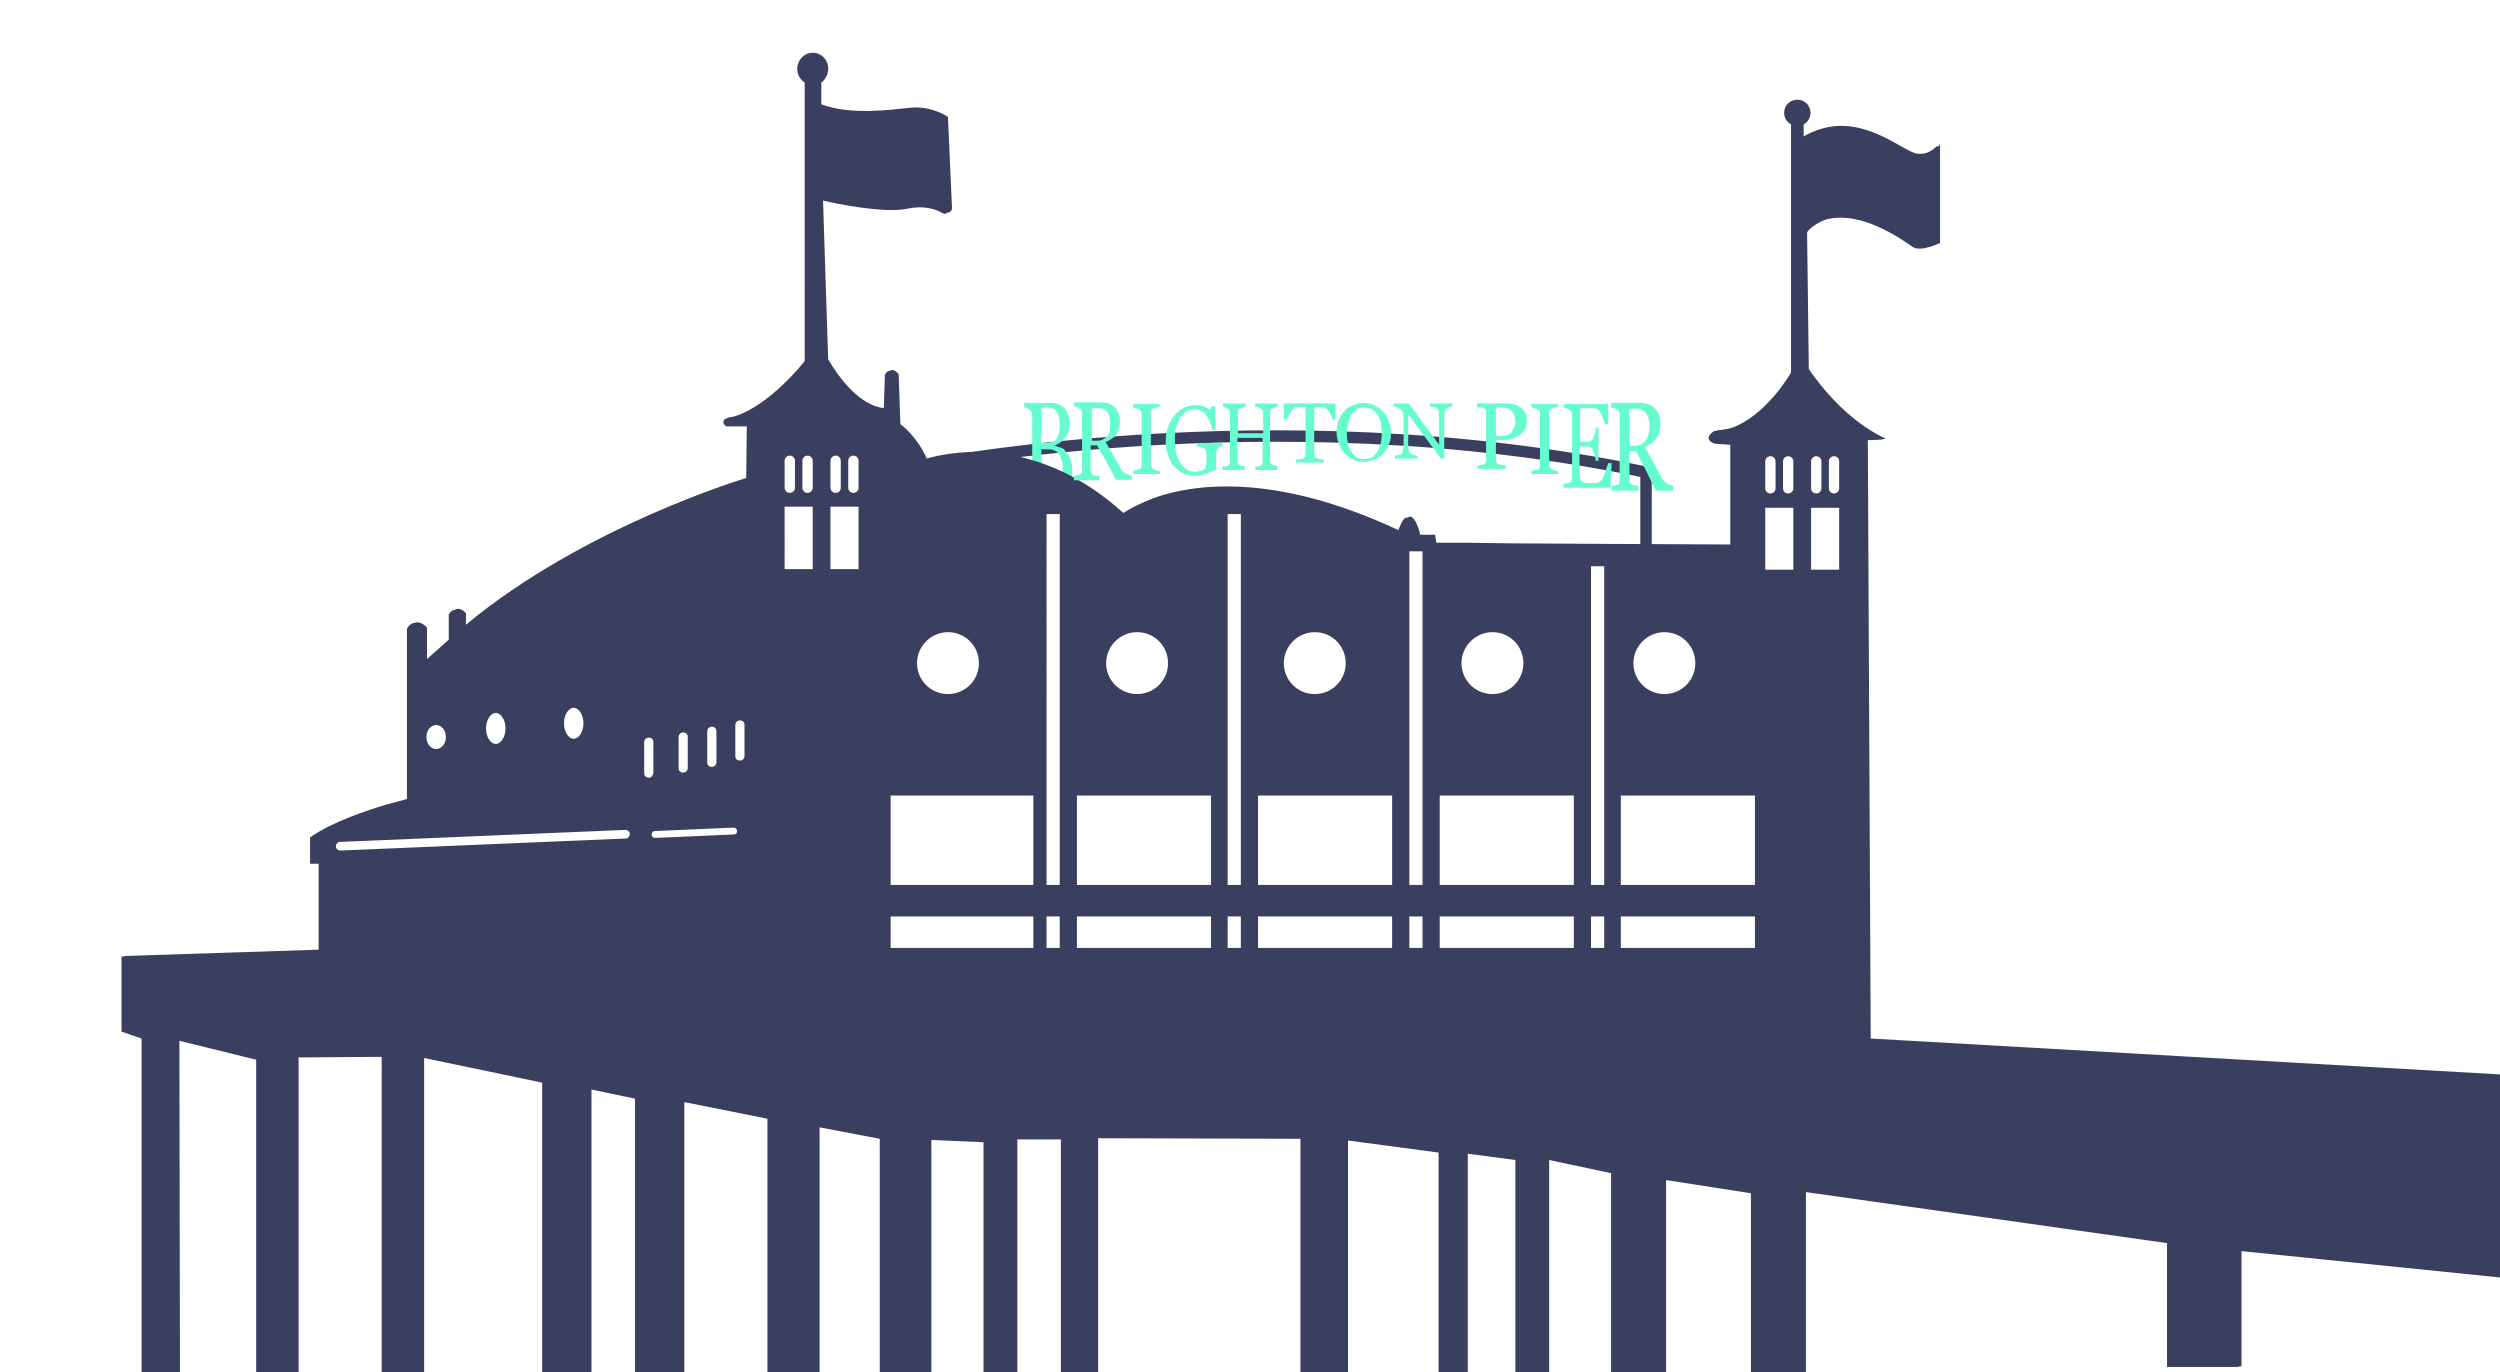 <svg id="pier-container" xmlns="http://www.w3.org/2000/svg" viewBox="0 0 436.2 239.4">
            <style>
              .windows{fill:none;}  .sign{fill:#65FDD0;} .pier{fill:#3A3F60;} .bar{fill:none;stroke:#3A3F60;stroke-width:2;stroke-miterlimit:10;}
            </style>
            <path class="windows" d="M140.8 79.3c-.5 0-.9.4-.9.9V85c0 .5.4.9.9.9s.9-.4.9-.9v-4.7c.1-.6-.3-1-.9-1zm5 6.6c.5 0 .9-.4.9-.9v-4.7c0-.5-.4-.9-.9-.9s-.9.4-.9.9V85c0 .5.4.9.9.9zm-.9 2.4h4.9v10.9h-4.9V88.3zm-7.1-2.4c.5 0 .9-.4.9-.9v-4.7c0-.5-.4-.9-.9-.9s-.9.4-.9.9V85c0 .5.4.9.9.9zm-8.6 39.8c-.4 0-.8.3-.8.8v5.4c0 .4.3.8.8.8s.8-.3.8-.8v-5.4c-.1-.5-.4-.8-.8-.8zm7.7-37.4h4.9v10.9h-4.9V88.3zm11.9-9c-.5 0-.9.4-.9.9V85c0 .5.4.9.9.9s.9-.4.9-.9v-4.7c.1-.6-.3-1-.9-1zm33.8 80.4h2.3v5.5h-2.3v-5.5zm-27.1-21h24.9v15.6h-24.9v-15.6zm27.1-49.1h2.3v64.7h-2.3V89.6zm-27.1 70.1h24.9v5.5h-24.9v-5.5zM128 144.3l-13.7.6c-.3 0-.6.3-.6.6s.3.6.6.6l13.7-.6c.3 0 .6-.3.6-.6s-.3-.6-.6-.6z"/>
            <circle class="windows" cx="165.4" cy="115.7" r="5.4"/>
            <path class="windows" d="M113.9 129.5c0-.4-.3-.8-.8-.8s-.8.3-.8.8v5.4c0 .4.3.8.8.8s.8-.3.8-.8v-5.4zm69.8-46.8c-.6-.2-1.2-.4-1.7-.6.5.1 1.1.3 1.7.6zM256 94.6l7.7.1-7.7-.1zm-54.7-7.9c-3.5 1.2-5.3 2.6-5.3 2.6 1.7-1 3.5-1.9 5.3-2.6zm-15.7-3.2c5.8 2.5 9.8 5.4 10.4 5.9-3.2-2.6-6.8-4.6-10.4-5.9zm-61.4 50.1c.4 0 .8-.3.8-.8v-5.4c0-.4-.3-.8-.8-.8s-.8.3-.8.8v5.4c0 .4.3.8.8.8z"/>
            <ellipse class="windows" cx="100.1" cy="126" rx="1.7" ry="2.7"/>
            <path class="windows" d="M119.2 134.6c.4 0 .8-.3.8-.8v-5.4c0-.4-.3-.8-.8-.8s-.8.3-.8.8v5.4c0 .4.3.8.8.8zm-10.1 10.1l-49.8 2.1c-.4 0-.7.4-.7.8s.4.7.8.7l49.8-2.1c.4 0 .7-.4.7-.8s-.4-.7-.8-.7z"/>
            <ellipse class="windows" cx="86.5" cy="127" rx="1.7" ry="2.7"/>
            <ellipse class="windows" cx="76.1" cy="128.4" rx="1.7" ry="2.1"/>
            <path class="windows" d="M282.8 138.7h23.4v15.6h-23.4v-15.6zM308 88.4h4.9v10.9H308V88.4zm1-2.4c.5 0 .9-.4.9-.9v-4.7c0-.5-.4-.9-.9-.9s-.9.4-.9.9v4.7c-.1.5.3.9.9.9zm-26.2 73.7h23.4v5.5h-23.4v-5.5z"/>
            <path class="bar" d="M287.2 98.8V82.4c-65.8-13.8-128.5-.7-128.5-.7"/>
            <circle class="windows" cx="290.4" cy="115.7" r="5.4"/>
            <path class="windows" d="M277.5 98.6h2.3v55.6h-2.3V98.6zM312 79.4c-.5 0-.9.4-.9.9V85c0 .5.4.9.9.9s.9-.4.9-.9v-4.7c0-.5-.4-.9-.9-.9zm-34.5 80.3h2.3v5.5h-2.3v-5.5z"/>
            <path class="sign" d="M202.3 82.7h-4.6v-.6c.1 0 .3 0 .6-.1.2 0 .4-.1.5-.1.2-.1.3-.2.3-.3.1-.1.1-.3.1-.5v-8.9c0-.2 0-.4-.1-.5-.1-.1-.2-.2-.4-.3-.1-.1-.3-.1-.5-.2s-.4-.1-.5-.1v-.6h4.6v.5c-.2 0-.3 0-.5.1-.2 0-.4.1-.5.1-.2.1-.3.2-.4.3s-.1.3-.1.5v9c0 .2 0 .4.1.5.1.1.2.3.4.4.1 0 .3.1.5.2s.4.1.6.1v.5zM213.6 77.8c-.1 0-.3 0-.5.1-.2 0-.4.1-.5.2-.1.1-.2.2-.3.4s-.1.3-.1.5v2.9c-.6.3-1.3.6-1.9.8-.6.2-1.3.3-1.9.3-.7 0-1.3-.1-1.9-.4-.6-.3-1.1-.7-1.6-1.2s-.8-1.2-1.1-1.9c-.3-.8-.4-1.6-.4-2.5 0-.9.1-1.7.4-2.5.3-.8.6-1.4 1.1-2 .5-.6 1-1 1.6-1.3.6-.3 1.3-.5 2-.5.6 0 1.1.1 1.5.2.4.2.8.4 1.1.6l.3-.6h.6l.1 4.1h-.6c-.1-.5-.2-.9-.4-1.3s-.3-.8-.6-1.2c-.2-.4-.5-.6-.9-.8-.3-.2-.8-.3-1.2-.3-.5 0-1 .1-1.4.4-.4.2-.8.6-1.1 1.1-.3.5-.5 1-.7 1.7-.2.7-.2 1.5-.2 2.3 0 .8.1 1.5.2 2.1.2.7.4 1.2.7 1.7.3.5.7.9 1.1 1.2.5.3 1 .4 1.5.4.4 0 .8-.1 1.2-.2.4-.2.6-.3.7-.5 0-.3.1-.6.1-.9v-1.5c0-.2 0-.4-.1-.6-.1-.2-.2-.3-.3-.4-.2-.1-.4-.1-.7-.2s-.5-.1-.6-.1v-.6h4.5v.5z"/>
            <path class="sign" d="M222.9 82H219v-.6h.5c.2 0 .3-.1.4-.1l.3-.3c.1-.1.1-.3.1-.5v-4.1h-4.4v4c0 .2 0 .4.1.5l.3.3c.1 0 .2.1.4.1s.3.1.5.1v.6h-3.9v-.6h.5c.2 0 .3-.1.4-.1l.3-.3c.1-.1.1-.3.1-.5v-8.4c0-.2 0-.3-.1-.5-.1-.1-.2-.3-.3-.3-.1-.1-.3-.1-.4-.2-.2-.1-.3-.1-.4-.1v-.6h3.9v.6c-.1 0-.3 0-.5.1-.2 0-.3.1-.4.1-.2.1-.3.2-.3.3-.1.2-.1.3-.1.5v3.6h4.4v-3.5c0-.2 0-.3-.1-.5-.1-.1-.2-.3-.3-.3-.1-.1-.3-.1-.4-.2s-.5-.1-.6-.1v-.6h3.9v.6c-.1 0-.3 0-.5.1-.2 0-.3.1-.4.1-.2.1-.3.2-.3.3s-.1.3-.1.5v8.3c0 .2 0 .4.1.5l.3.3c.1 0 .2.1.4.1s.3.1.5.1v.7zM233 73.2h-.5c0-.2-.1-.4-.2-.6-.1-.2-.2-.5-.4-.7-.1-.2-.3-.4-.5-.6-.2-.2-.3-.3-.5-.3h-1.6v8.3c0 .2 0 .3.1.4.1.1.2.2.4.3.1 0 .3.1.5.1.3.1.5.1.7.1v.5h-4.9v-.5c.1 0 .3 0 .6-.1.3 0 .5-.1.6-.1.2-.1.3-.2.4-.3.1-.1.1-.3.1-.5V71h-1.6c-.2 0-.3.1-.5.3-.2.2-.3.4-.5.6-.1.2-.3.4-.4.7-.1.2-.2.4-.2.6h-.6v-2.8h9v2.8zM241.3 71.8c.4.5.8 1 1 1.6.2.6.4 1.3.4 2.1s-.1 1.5-.4 2.1c-.2.6-.6 1.2-1 1.6-.4.4-.9.8-1.5 1-.6.2-1.2.4-1.8.4-.7 0-1.3-.1-1.9-.4-.6-.3-1.1-.6-1.5-1.1-.4-.4-.7-1-1-1.6-.2-.6-.4-1.3-.4-2.1s.1-1.5.4-2.1c.2-.6.6-1.2 1-1.6.4-.5.9-.8 1.5-1s1.2-.4 1.8-.4c.7 0 1.3.1 1.8.4.7.3 1.2.7 1.6 1.1zm-1 7c.3-.4.4-.9.6-1.4.1-.5.2-1.1.2-1.8s-.1-1.3-.2-1.9-.3-1-.6-1.4c-.3-.4-.6-.7-1-.9-.4-.2-.8-.3-1.3-.3-.6 0-1 .1-1.4.4-.4.3-.7.6-.9 1-.2.4-.4.9-.5 1.4s-.2 1.1-.2 1.7c0 .7.1 1.3.2 1.8s.3 1 .6 1.4c.2.4.6.7.9 1 .4.2.8.3 1.4.3.5 0 .9-.1 1.3-.3.3-.3.7-.6.9-1zM253.6 70.9c-.1 0-.3 0-.6.1s-.4.1-.6.2c-.2.1-.3.3-.3.6s-.1.7-.1 1.2v7h-.6l-5.7-7.7v4.9c0 .5 0 1 .1 1.3.1.3.2.5.3.6.1.1.3.2.6.3.3.1.5.1.6.1v.5h-3.9v-.5c.1 0 .3-.1.6-.1.3-.1.5-.1.5-.2.2-.1.3-.3.3-.6.1-.3.1-.7.1-1.3v-4.7c0-.2 0-.4-.1-.6-.1-.2-.2-.4-.3-.5-.2-.1-.4-.3-.7-.4-.3-.1-.5-.2-.7-.2v-.5h2.7l5.3 7.2v-4.5c0-.6 0-1-.1-1.3-.1-.3-.2-.5-.3-.6-.1-.1-.3-.2-.6-.2-.3-.1-.5-.1-.6-.1v-.5h3.9v.5zM266.4 73.2c0 .6-.1 1.1-.3 1.6-.2.5-.6.8-1 1.1-.4.3-.8.5-1.3.7-.5.1-1 .2-1.5.2H261v3.4c0 .2 0 .3.1.5.1.1.2.2.4.3.1 0 .3.1.5.1s.5.1.7.1v.6h-4.9v-.6c.1 0 .3 0 .6-.1.2 0 .4-.1.5-.1.2-.1.3-.2.3-.3.1-.1.1-.3.1-.5V72c0-.2 0-.4-.1-.5-.1-.1-.2-.3-.4-.3-.2-.1-.4-.1-.6-.1s-.4 0-.5-.1v-.6h5.2c1.1 0 1.9.3 2.6.8.5.5.9 1.2.9 2zm-2.5 1.9c.2-.3.3-.5.4-.8.1-.3.1-.5.1-.7 0-.3 0-.6-.1-.9s-.2-.6-.4-.8c-.2-.2-.4-.4-.7-.6-.3-.1-.7-.2-1.1-.2H261v5h.8c.6 0 1-.1 1.4-.3s.6-.4.7-.7zM271.8 82.7h-4.6v-.6c.1 0 .3 0 .6-.1.2 0 .4-.1.5-.1.2-.1.3-.2.3-.3.1-.1.1-.3.1-.5v-8.9c0-.2 0-.4-.1-.5-.1-.1-.2-.3-.4-.3-.1-.1-.3-.1-.5-.2s-.4-.1-.5-.1v-.6h4.6v.5c-.2 0-.3 0-.5.1-.2 0-.4.1-.5.1-.2.1-.3.2-.4.3s-.1.3-.1.5v9c0 .2 0 .4.1.5.1.1.2.3.4.4.1 0 .3.1.5.2s.4.1.6.1v.5zM281.2 80.8l-.2 4.3h-8.2v-.7c.1 0 .3 0 .6-.1s.4-.1.5-.1c.1-.1.3-.2.3-.4.1-.2.1-.4.1-.6V72.5c0-.2 0-.4-.1-.6-.1-.2-.2-.3-.3-.4-.1-.1-.3-.2-.5-.2-.2-.1-.4-.1-.5-.1v-.7h7.7V74h-.6c-.1-.5-.3-1.1-.6-1.7s-.6-.9-.9-1c-.1 0-.3 0-.5-.1h-2.3v5.9h1.1c.4 0 .6-.1.8-.2.2-.1.3-.3.4-.5.1-.2.2-.5.3-.8.1-.3.1-.7.1-1h.5v5.8h-.5c0-.3-.1-.7-.2-1.1-.1-.4-.2-.6-.3-.8-.1-.3-.3-.4-.5-.5-.2-.1-.4-.1-.7-.1h-1.1v4.4c0 .4 0 .8.1 1 0 .3.1.4.2.6.1.1.3.2.5.3.2 0 .5.1.9.1h1.2c.2 0 .4-.1.5-.2.2-.1.3-.2.4-.3.2-.3.4-.8.7-1.5.2-.7.4-1.2.5-1.5h.6z"/>
            <path class="sign" d="M291.9 85.6h-3c-.7-1.4-1.3-2.6-1.8-3.7-.5-1-1.1-2.1-1.7-3.2h-1.1v4.8c0 .2 0 .5.1.7s.2.3.4.4c.1 0 .3.1.5.1s.4.1.6.1v.8h-4.7v-.8c.1 0 .3 0 .5-.1.2 0 .4-.1.5-.1.2-.1.3-.2.3-.4.1-.2.1-.4.1-.7v-11c0-.2 0-.5-.1-.7s-.2-.3-.4-.4c-.1-.1-.3-.1-.5-.2s-.4-.1-.5-.1v-.8h5.1c.5 0 .9.1 1.3.2s.8.3 1.1.6c.3.3.6.7.8 1.1.2.5.3 1 .3 1.7 0 .6-.1 1.1-.2 1.5-.1.4-.3.8-.6 1.2-.2.3-.5.6-.8.8-.3.2-.7.4-1.1.6.5 1 1 1.8 1.4 2.5.4.7.8 1.5 1.3 2.5.2.4.4.7.6.9.2.2.4.4.6.5.1.1.3.2.5.2s.4.1.5.1v.9zm-4.1-11.3c0-.9-.2-1.6-.6-2.2-.4-.5-.9-.8-1.6-.8h-1.3v6.5h1c.7 0 1.3-.3 1.8-.9s.7-1.6.7-2.6z"/>
            <circle class="windows" cx="229.4" cy="115.7" r="5.4"/>
            <path class="windows" d="M320 79.4c-.5 0-.9.4-.9.9V85c0 .5.4.9.9.9s.9-.4.9-.9v-4.7c0-.5-.4-.9-.9-.9zm-3 6.6c.5 0 .9-.4.9-.9v-4.7c0-.5-.4-.9-.9-.9s-.9.4-.9.9v4.7c-.1.5.3.9.9.9zm-1 2.4h4.9v10.9H316V88.4zm-70.1 7.7h2.3v58.2h-2.3V96.1zm-31.7 63.6h2.3v5.5h-2.3v-5.5z"/>
            <circle class="windows" cx="198.4" cy="115.7" r="5.4"/>
            <path class="windows" d="M219.5 159.7h23.4v5.5h-23.4v-5.5zm-5.3-70.1h2.3v64.7h-2.3V89.6zm-26.3 70.1h23.4v5.5h-23.4v-5.5zm0-21h23.4v15.6h-23.4v-15.6zm31.6 0h23.4v15.6h-23.4v-15.6zm31.7 21h23.4v5.5h-23.4v-5.5z"/>
            <circle class="windows" cx="260.4" cy="115.7" r="5.4"/>
            <path class="windows" d="M251.2 138.7h23.4v15.6h-23.4v-15.6zm-5.3 21h2.3v5.5h-2.3v-5.5z"/>
            <path class="pier" d="M255.2 101.6v1.5h.8v-1.5h-.8z"/>
            <path class="sign" d="M186.1 79c.3.3.6.7.7 1.2.2.5.3 1.1.3 1.9 0 .7-.1 1.4-.3 1.9s-.5 1-.8 1.4c-.3.3-.7.6-1.1.8-.4.2-.8.3-1.3.3h-4.9v-.8c.1 0 .3 0 .5-.1.2 0 .4-.1.5-.2.2-.1.3-.2.3-.4s.1-.4.1-.7V72.7c0-.3 0-.5-.1-.7-.1-.2-.2-.4-.3-.5-.1-.1-.3-.2-.5-.3-.2-.1-.3-.1-.5-.1v-.8h4.8c.4 0 .7.1 1.1.2.3.1.7.3 1 .6.3.3.5.6.7 1.1.2.5.3 1 .3 1.6 0 .6-.1 1.1-.2 1.5-.1.4-.3.8-.6 1.1-.2.3-.5.6-.8.8-.3.2-.6.4-.9.5v.1c.3.1.6.2 1 .3s.8.5 1 .9zm-1.7-2.5c.2-.3.3-.7.4-1.1s.1-.8.1-1.4c0-.9-.2-1.6-.5-2.1s-.8-.8-1.5-.8h-1.2v6.2h.9c.4 0 .7-.1 1-.2.4 0 .6-.2.8-.6zm1 5.1c0-.9-.2-1.7-.6-2.3-.4-.6-1-.9-1.8-.9h-1.3V84c0 .5.1.8.4 1.1.2.2.6.4 1 .4.7 0 1.3-.3 1.7-1 .4-.6.6-1.6.6-2.9z"/>
            <path class="pier" d="M326.4 181.2l-.5-104.4c.7 0 1.9-.1 2.5-.1.1 0 .1 0 0-.1h.5c1 0-6-1.7-13.3-12.2l-.3-23.9s1-1.4 3.3-2.2c3-.8 7.8-.4 15 4.7 0 0 .8.8 3 .1.5-.1 1.1-.4 1.9-.7V25.2l-.5.5v-.3s-.6.8-1.9 1.3c-.5.1-1 .2-1.6.1-2.4-.3-9-6.7-16.8-4.3-1 .3-2 .7-3 1.3v-2.1c.7-.4 1.2-1.1 1.2-2 0-1.3-1-2.3-2.3-2.3s-2.3 1-2.3 2.3c0 .9.5 1.6 1.2 2V65s-4.3 7.6-10.5 9.7c-.8.2-1.5.3-2.4.4 0 0-.1 0-.2.1h-.3s-2.2 1.3 0 2.2l2.8.2V95l-21.1-.1-17.1-.1-7.8-.1h-5.3l-.2-1.4h-2.6s-.9-4-2.2-3c-.5-.1-1 .5-1.6 2.2-21.6-10.1-35.7-8.1-42.7-5.6-1.8.7-3.6 1.5-5.3 2.6-14.8-13.4-29.3-10.9-34.3-9.5-.4-.9-1.7-3.7-4.6-6l-.3-8.7s-.8-1.1-1.5-.6c-.3 0-.6.1-.9.7l-.2 5.8c-1.4-.1-5.4-1.2-9.7-8.5l-.9-27.7c2.1.5 10.7 2.3 14.8 1.4 2.8-.6 4.9.1 6.1.8.3.2.6.1.8-.1.4 0 .8-.3.8-.8l-.7-15.9s-2.8-2-6.6-1.6c-3.8.4-10.4 1.3-15.5-.6v-3.8c.7-.5 1.2-1.4 1.2-2.4 0-1.6-1.2-2.8-2.7-2.8s-2.7 1.3-2.7 2.8c0 1 .5 1.9 1.3 2.4V63s-5.9 7.6-12.1 9.6c-.4.1-.7.2-1.1.2 0 0-.1 0-.1.1-.1 0-.3.1-.4.1 0 0-1.1.5 0 1.4h3.6l-.1 9S102 91.8 81.3 109v-2s-1-1.2-1.9-.6c-.4 0-.7.2-1.1.8v4.4l-3.8 3.4v-5.5s-1.1-1.3-2.2-.8c-.4 0-.9.3-1.3 1v29.7c-.6.2-1.8.5-3.3.9-3.8 1.1-9.9 3.2-13.6 5.8v4.6h1.5v15l-33.9 1.1v.1h-.5V180l3.5 1.2v58.9h6.2v-.1h.5l-.1-58.4 13.4 3.3v55.2h6.9v-.1h.5v-55.5l14.5-.1v55.8h6.9v-.1h.5v-55.5l20.6 4.3v51.4h8.1v-.1h.5v-50.1l7.6 1.6v48.6h8.1v-.1h.5v-47.9l14.5 2.9v45.1h8.6v-.1h.5v-43.5l10.5 2v41.6h8.5v-.1h.5v-41.3l9.1.4v41.1h5.4v-.1h.5v-41.5h7.6v41.6h6v-.1h.5v-41.7l35.3.1v41h7.8v-.1h.5V199l15.8 2.1v39.2h4.6v-.1h.5v-38.9l8.3 1.1v38h5.4v-.1h.5v-37.9l10.8 2.3v35.8h9.1v-.1h.5v-34.5l14.8 2.3v32.4h9.1v-.1h.5V208l63 8.9v21.6h12.5v-.1h.5v-20.1l54 5.5v-.2h.5V188l-119.2-6.8zm-226.3-57.7c.9 0 1.7 1.2 1.7 2.7s-.8 2.7-1.7 2.7-1.7-1.2-1.7-2.7.8-2.7 1.7-2.7zm-13.6.9c.9 0 1.7 1.2 1.7 2.7 0 1.5-.8 2.7-1.7 2.7s-1.7-1.2-1.7-2.7.8-2.7 1.7-2.7zm-10.4 2.1c.9 0 1.7.9 1.7 2.1s-.8 2.1-1.7 2.1-1.7-.9-1.7-2.1.8-2.1 1.7-2.1zm33.1 19.8l-49.8 2.1c-.4 0-.8-.3-.8-.7s.3-.8.7-.8l49.8-2.1c.4 0 .8.3.8.7s-.3.8-.7.8zm14.2-18.7c0-.4.3-.8.8-.8s.8.3.8.8v5.4c0 .4-.3.8-.8.8s-.8-.3-.8-.8v-5.4zm-5 1c0-.4.3-.8.8-.8s.8.3.8.8v5.4c0 .4-.3.8-.8.8s-.8-.3-.8-.8v-5.4zm-5.2 7.1c-.4 0-.8-.3-.8-.8v-5.4c0-.4.3-.8.8-.8s.8.3.8.8v5.4c-.1.5-.4.8-.8.8zm14.8 9.9l-13.7.6c-.3 0-.6-.2-.6-.6 0-.3.2-.6.6-.6l13.7-.6c.3 0 .6.2.6.6s-.2.6-.6.6zm1.9-13.7c0 .4-.3.8-.8.8s-.8-.3-.8-.8v-5.4c0-.4.3-.8.8-.8s.8.3.8.8v5.4zm7-51.5c0-.5.4-.9.9-.9s.9.4.9.9v4.7c0 .5-.4.9-.9.9s-.9-.4-.9-.9v-4.7zm4.9 18.9h-4.9V88.4h4.9v10.9zm0-14.2c0 .5-.4.9-.9.9s-.9-.4-.9-.9v-4.7c0-.5.4-.9.9-.9s.9.4.9.9v4.7zm3.1-4.7c0-.5.4-.9.9-.9s.9.4.9.9v4.7c0 .5-.4.9-.9.9s-.9-.4-.9-.9v-4.7zm4.9 18.9h-4.9V88.4h4.9v10.9zm0-14.2c0 .5-.4.9-.9.9s-.9-.4-.9-.9v-4.7c0-.5.4-.9.9-.9s.9.4.9.9v4.7zm79.6 25.2c3 0 5.4 2.4 5.4 5.4s-2.4 5.4-5.4 5.4-5.4-2.4-5.4-5.4c0-2.9 2.4-5.4 5.4-5.4zm-31 0c3 0 5.4 2.4 5.4 5.4s-2.4 5.4-5.4 5.4-5.4-2.4-5.4-5.4c0-2.9 2.4-5.4 5.4-5.4zm-33 0c3 0 5.4 2.4 5.4 5.4s-2.4 5.4-5.4 5.4-5.4-2.4-5.4-5.4c0-2.9 2.4-5.4 5.4-5.4zm14.9 55.1h-24.9v-5.5h24.9v5.5zm0-11h-24.9v-15.6h24.9v15.6zm4.6 11h-2.3v-5.5h2.3v5.5zm0-11h-2.3V89.7h2.3v64.7zm26.4 11h-23.4v-5.5h23.4v5.5zm0-11h-23.4v-15.6h23.4v15.6zm5.2 11h-2.3v-5.5h2.3v5.5zm0-11h-2.3V89.7h2.3v64.7zm26.4 11h-23.4v-5.5h23.4v5.5zm0-11h-23.4v-15.6h23.4v15.6zm5.3 11h-2.3v-5.5h2.3v5.5zm0-11h-2.3V96.2h2.3v58.2zm12.2-44.1c3 0 5.4 2.4 5.4 5.4s-2.4 5.4-5.4 5.4-5.4-2.4-5.4-5.4c0-2.9 2.4-5.4 5.4-5.4zm14.2 55.1h-23.4v-5.5h23.4v5.5zm0-11h-23.4v-15.6h23.4v15.6zm5.3 11h-2.3v-5.5h2.3v5.5zm0-11h-2.3V98.8h2.3v55.6zm10.5-44.1c3 0 5.4 2.4 5.4 5.4s-2.4 5.4-5.4 5.4-5.4-2.4-5.4-5.4c0-2.9 2.4-5.4 5.4-5.4zm15.8 55.1h-23.4v-5.5h23.4v5.5zm0-11h-23.4v-15.6h23.4v15.6zm1.8-73.9c0-.5.4-.9.9-.9s.9.4.9.9v4.7c0 .5-.4.9-.9.9s-.9-.4-.9-.9v-4.7zm4.9 18.9H308V88.6h4.9v10.8zm0-14.2c0 .5-.4.9-.9.9s-.9-.4-.9-.9v-4.7c0-.5.4-.9.9-.9s.9.4.9.9v4.7zm3.1-4.7c0-.5.4-.9.9-.9s.9.4.9.9v4.7c0 .5-.4.9-.9.9s-.9-.4-.9-.9v-4.7zm4.9 18.9H316V88.6h4.9v10.8zm0-14.2c0 .5-.4.9-.9.9s-.9-.4-.9-.9v-4.7c0-.5.4-.9.9-.9s.9.4.9.9v4.7z"/>
            <path class="sign" d="M197.5 83.7h-2.8c-.6-1.2-1.2-2.3-1.7-3.2s-1-1.8-1.6-2.8h-1.1v4.2c0 .2 0 .4.1.6.1.2.2.3.3.4.1 0 .2.1.5.1.2 0 .4.1.6.1v.7h-4.4V83c.1 0 .3 0 .5-.1.2 0 .4-.1.5-.1.1-.1.3-.2.3-.4.1-.2.1-.4.1-.6v-9.6c0-.2 0-.4-.1-.6s-.2-.3-.3-.4c-.1-.1-.3-.1-.5-.2-.2 0-.4-.1-.5-.1v-.7h4.8c.4 0 .8.1 1.2.2.4.1.7.3 1 .6.3.2.5.6.7 1 .2.4.3.9.3 1.5 0 .5-.1 1-.2 1.4-.1.4-.3.7-.5 1-.2.3-.5.5-.8.7-.3.2-.6.4-1 .5.5.9.9 1.6 1.3 2.2.3.6.8 1.3 1.2 2.2.2.4.4.7.6.8.2.2.3.3.5.4.1.1.3.1.5.2s.3.1.5.1v.7zm-3.8-9.9c0-.8-.2-1.4-.5-1.9-.4-.5-.9-.7-1.5-.7h-1.2v5.7h1c.7 0 1.2-.3 1.7-.8s.5-1.4.5-2.3z"/>
          </svg>